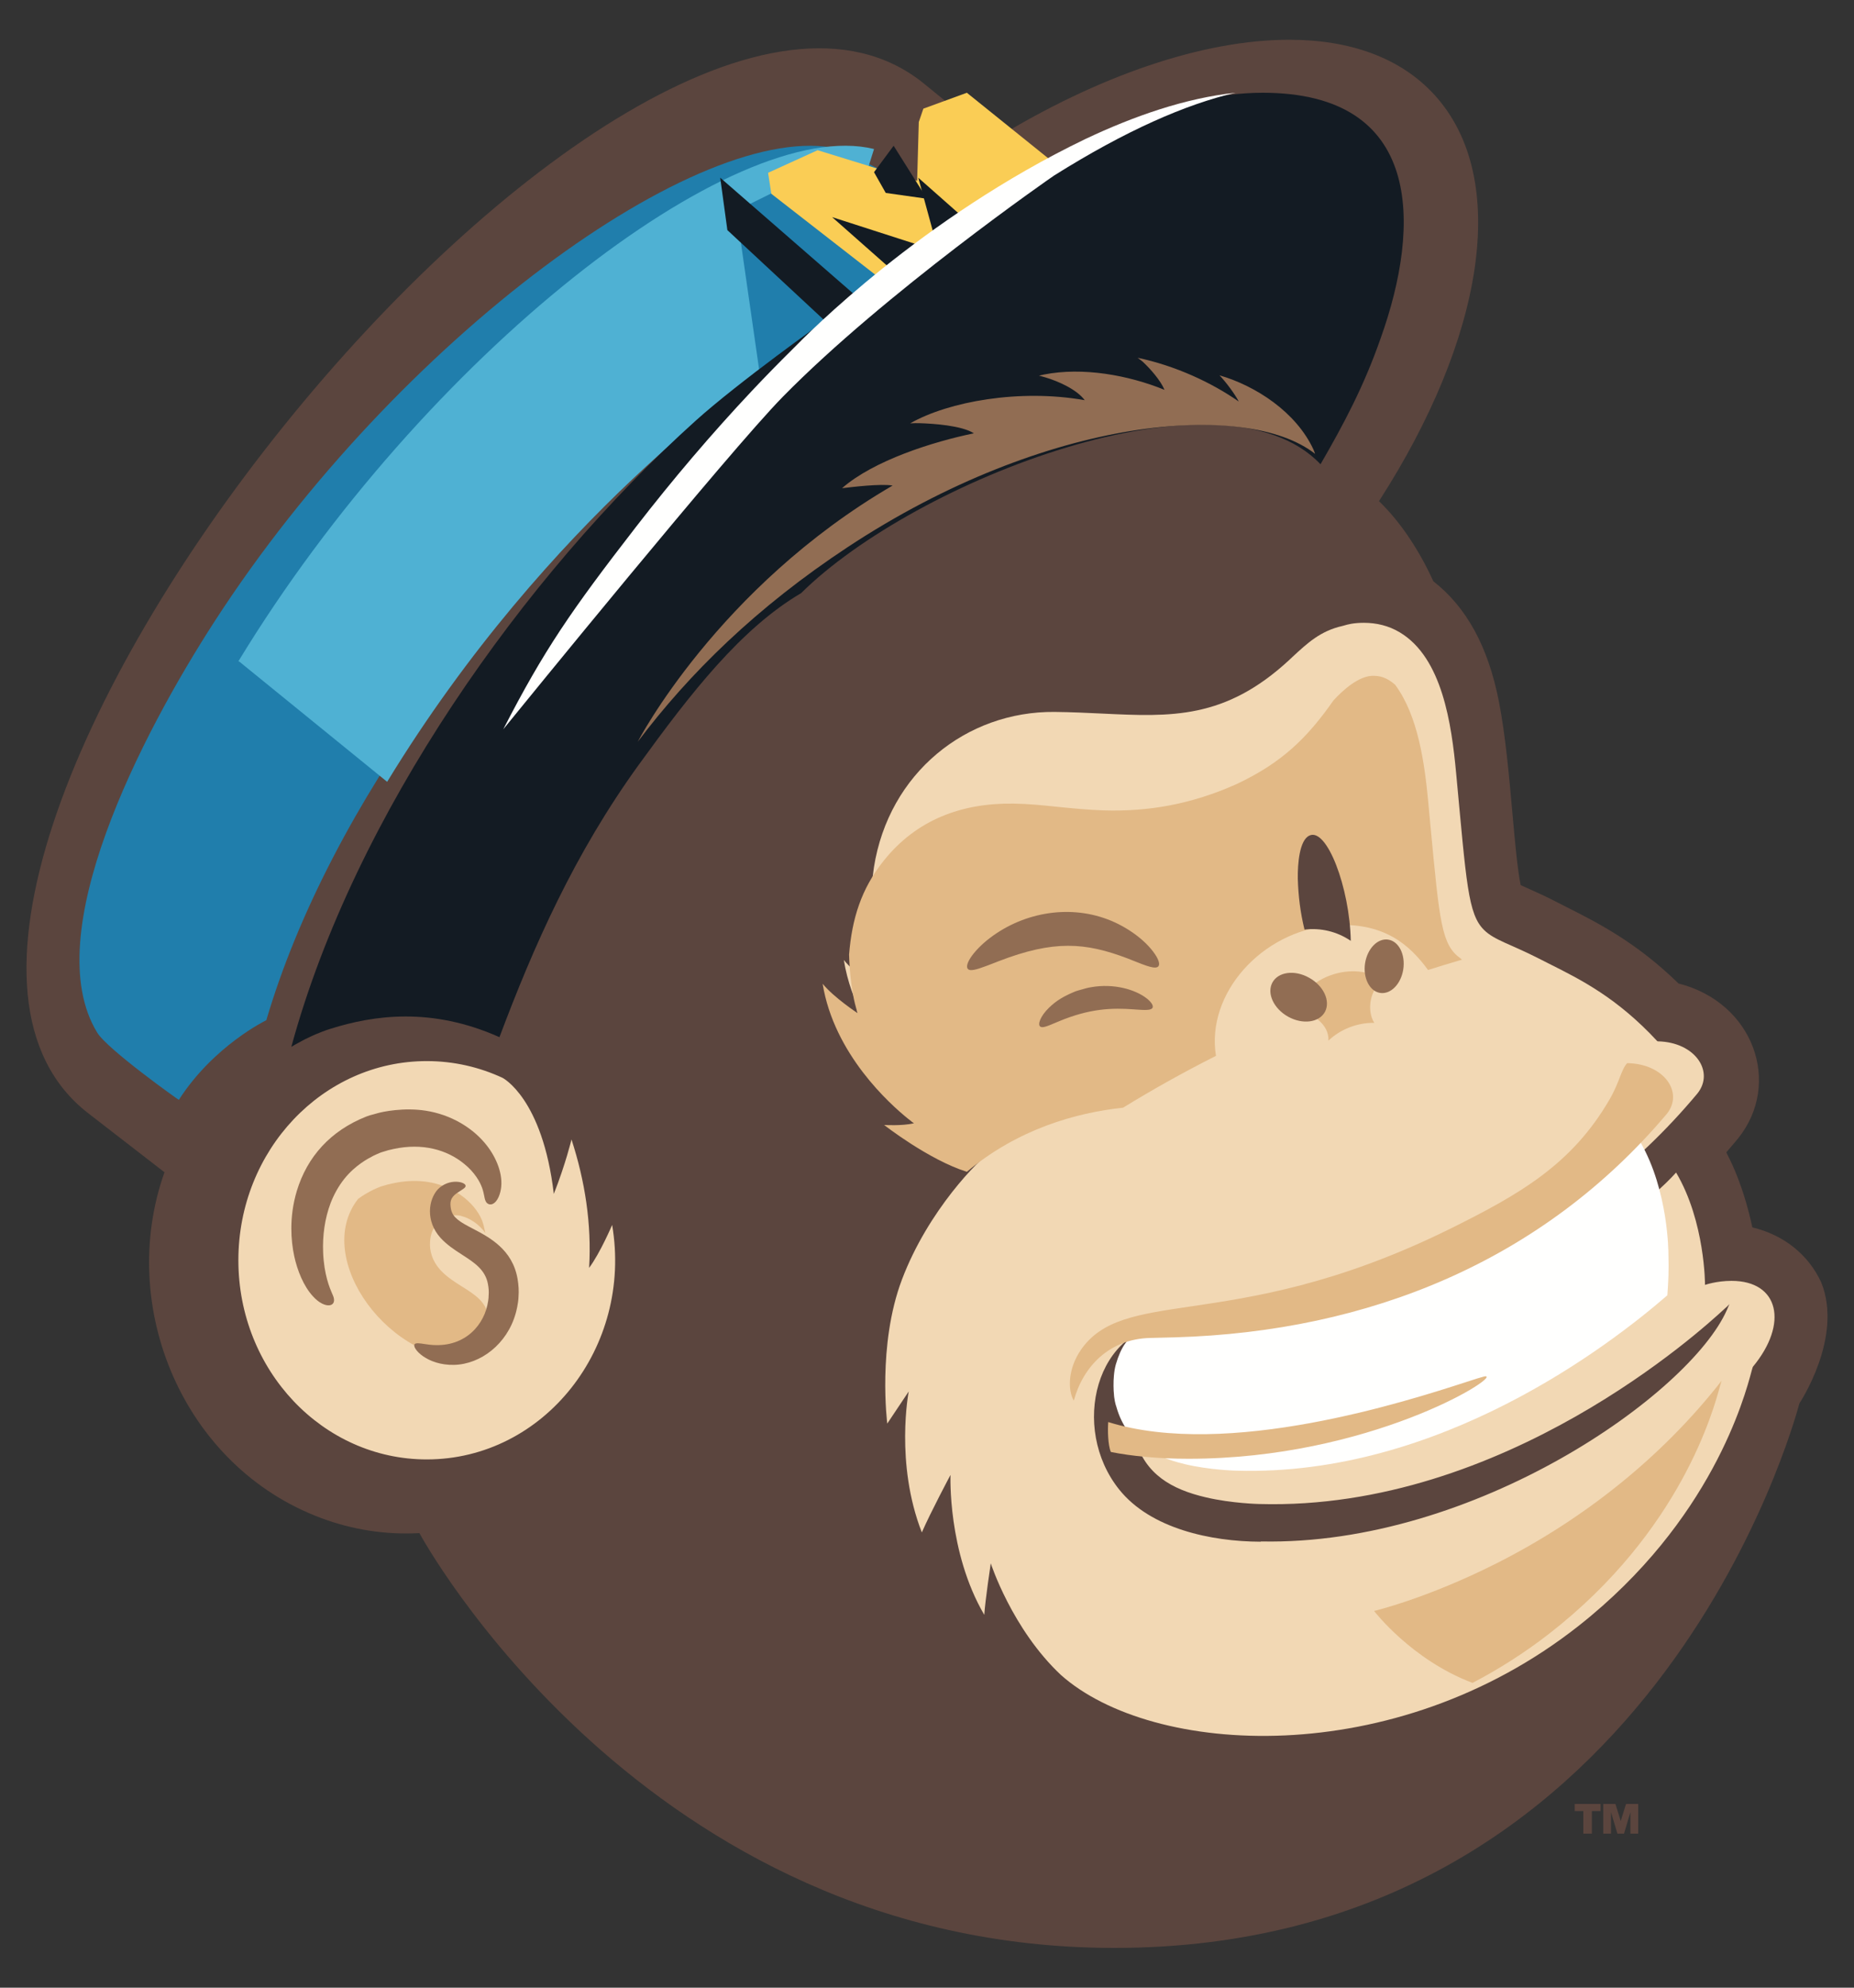<svg width="28" height="30" viewBox="0 0 28 30" fill="none" xmlns="http://www.w3.org/2000/svg">
<rect x="0" y="0" width="28" height="30" fill="#333333" stroke="none"/>
<path fill-rule="evenodd" clip-rule="evenodd" d="M27.176 21.18L27.173 21.19C27.086 21.509 24.928 29.402 16.825 29.4C9.707 29.398 6.334 23.139 6.334 23.139C5.815 23.168 5.315 23.085 4.853 22.913C2.765 22.137 1.763 19.72 2.484 17.693L1.336 16.805C-3.11 13.379 9.484 -2.3 13.937 1.248C13.96 1.266 15 2.113 15 2.113C16.599 1.131 18.183 0.6 19.47 0.6C20.384 0.6 21.149 0.868 21.664 1.432C22.82 2.698 22.404 5.116 20.826 7.564C21.165 7.89 21.447 8.333 21.647 8.773C22.149 9.165 22.474 9.76 22.636 10.582C22.736 11.09 22.792 11.718 22.841 12.272C22.881 12.715 22.916 13.11 22.966 13.359C23.073 13.408 23.141 13.439 23.191 13.461C23.238 13.482 23.269 13.496 23.299 13.51C23.356 13.537 23.412 13.565 23.572 13.646C23.599 13.66 23.63 13.676 23.664 13.693C24.137 13.932 24.714 14.224 25.35 14.844C26.482 15.13 26.915 16.348 26.252 17.179C26.234 17.201 26.154 17.297 26.072 17.392C26.075 17.4 26.082 17.416 26.094 17.438C26.157 17.563 26.332 17.912 26.465 18.525C26.934 18.637 27.308 18.93 27.504 19.353C27.843 20.183 27.176 21.18 27.176 21.18ZM23.912 27.334V27.675H24.041V27.334H24.173V27.227H23.782V27.334H23.912ZM24.213 27.675V27.227H24.397L24.477 27.485L24.557 27.227H24.741V27.675H24.623V27.351L24.527 27.675H24.427L24.33 27.351V27.675H24.213Z" fill="#5B453E"/>
<path fill-rule="evenodd" clip-rule="evenodd" d="M26.452 20.698C26.35 21.08 25.849 22.955 23.845 24.536C21.061 26.732 17.402 26.51 16.021 25.279C15.283 24.586 14.963 23.595 14.963 23.595C14.963 23.595 14.879 24.153 14.865 24.373C14.308 23.422 14.355 22.261 14.355 22.261C14.355 22.261 14.058 22.817 13.922 23.129C13.513 22.082 13.724 21.001 13.724 21.001L13.4 21.486C13.4 21.486 13.248 20.301 13.621 19.314C14.02 18.259 14.794 17.493 14.947 17.398C14.36 17.211 13.684 16.674 13.683 16.673C13.683 16.673 13.951 16.691 14.138 16.648C14.138 16.648 12.952 15.795 12.744 14.489C12.916 14.703 13.276 14.943 13.276 14.943C13.16 14.602 13.089 13.842 13.198 13.094L13.198 13.093C13.423 11.664 14.596 10.734 15.925 10.745C16.179 10.748 16.418 10.759 16.646 10.77C17.688 10.82 18.501 10.859 19.474 9.958C19.487 9.946 19.501 9.933 19.514 9.92C19.747 9.704 19.944 9.521 20.277 9.447C20.284 9.446 20.292 9.443 20.302 9.44C20.35 9.426 20.44 9.4 20.596 9.4C20.787 9.4 20.971 9.443 21.14 9.544C21.783 9.928 21.922 10.931 21.991 11.666C22.147 13.332 22.169 13.798 22.414 14.037C22.569 14.19 22.815 14.25 23.242 14.468C23.293 14.494 23.344 14.52 23.396 14.546C23.881 14.789 24.421 15.06 25.026 15.711C25.03 15.715 25.035 15.717 25.04 15.717C25.605 15.73 25.896 16.177 25.636 16.503C23.738 18.777 21.088 19.866 18.135 19.957C18.04 19.96 17.855 19.964 17.775 19.966C17.752 19.966 17.738 19.967 17.737 19.967C16.544 20.003 16.156 21.552 16.904 22.483C17.377 23.072 18.287 23.266 19.036 23.269L19.047 23.265C22.276 23.331 25.52 21.037 26.08 19.772C26.084 19.763 26.118 19.683 26.118 19.683C26.118 19.683 26.088 19.718 26.052 19.747C26.051 19.748 26.042 19.756 26.027 19.77C25.721 20.051 22.718 22.804 19.021 22.7C19.021 22.7 18.603 22.692 18.21 22.599C17.691 22.478 17.297 22.25 17.146 21.73C17.101 21.635 17.075 21.306 17.135 21.085C17.297 20.54 17.569 20.535 17.989 20.528C18.052 20.527 18.119 20.526 18.188 20.523H18.188C20.101 20.459 21.645 19.976 22.801 19.424C24.035 18.837 24.975 18.079 25.313 17.697C25.753 18.439 25.75 19.393 25.75 19.393C25.75 19.393 25.922 19.332 26.151 19.332C26.867 19.332 27.015 19.976 26.472 20.63C26.469 20.636 26.463 20.659 26.452 20.698ZM8.631 17.198C8.631 17.198 8.542 17.569 8.364 18.02C8.194 16.574 7.59 16.268 7.59 16.268C7.239 16.105 6.852 16.015 6.445 16.015C4.874 16.015 3.6 17.361 3.6 19.021C3.6 20.681 4.874 22.027 6.445 22.027C8.214 22.027 9.558 20.336 9.245 18.488C9.245 18.488 9.065 18.911 8.897 19.136C8.937 18.474 8.834 17.82 8.631 17.198Z" fill="#F2D8B4"/>
<path d="M2.701 16.6C2.689 16.597 1.62 15.836 1.468 15.585C0.568 14.113 2.133 11.088 3.247 9.369C6 5.12 10.582 1.767 12.663 2.246L14.8 3.315C13.97 3.789 13.168 4.37 12.687 4.757L12.232 5.127C12.232 5.127 10.904 5.994 10.244 6.541C7.596 8.732 4.989 12.124 4.022 15.398C4.022 15.398 3.228 15.78 2.701 16.6Z" fill="#207EAC"/>
<path d="M13.2 2.249C11.079 1.73 6.408 5.368 3.602 9.978C3.602 9.979 3.601 9.98 3.6 9.982L3.611 9.983L5.847 11.8C8.302 7.777 11.387 5.703 11.474 5.642L11.12 3.18L11.784 2.852L13.117 3.298L13.015 2.838L13.2 2.249Z" fill="#4FB1D3"/>
<path d="M16.4 2.847L13.972 4.473L13.802 4.6L11.649 2.925L11.6 2.608L12.348 2.267C12.387 2.278 13.791 2.712 13.851 2.73L13.876 1.842L13.945 1.64L14.602 1.4C14.603 1.401 16.398 2.845 16.4 2.847Z" fill="#FACD55"/>
<path d="M19.07 1.4C17.698 1.4 16.159 2.161 14.977 2.908C14.812 3.011 14.647 3.119 14.486 3.228L13.868 2.682L14.093 3.505C14.008 3.566 13.925 3.627 13.844 3.688L12.567 3.277L13.412 4.023C13.219 4.177 13.047 4.322 12.904 4.446L10.877 2.682L10.985 3.473L12.457 4.841C12.457 4.841 11.154 5.766 10.506 6.35C7.907 8.687 5.349 12.307 4.4 15.8L4.454 15.768C4.461 15.764 4.469 15.76 4.476 15.756C4.502 15.741 4.529 15.727 4.555 15.713C4.572 15.704 4.589 15.695 4.606 15.686C4.633 15.672 4.66 15.659 4.687 15.647C4.703 15.639 4.719 15.632 4.735 15.625C4.765 15.611 4.794 15.6 4.824 15.588C4.837 15.583 4.851 15.577 4.864 15.572C4.907 15.555 4.95 15.54 4.993 15.527C5.638 15.324 6.515 15.194 7.543 15.654C8.058 14.282 8.675 12.886 9.646 11.544C10.434 10.457 11.191 9.486 12.099 8.952C13.82 7.248 18.457 5.441 19.943 7.007C20.294 6.401 20.599 5.828 20.85 5.109C21.47 3.38 21.481 1.4 19.07 1.4Z" fill="#131B23"/>
<path d="M14 3L13.496 2.2L13.2 2.599L13.377 2.912L14 3Z" fill="#131B23"/>
<path fill-rule="evenodd" clip-rule="evenodd" d="M18.659 1.4C17.906 1.479 17.121 1.753 16.388 2.1C13.915 3.291 12.189 5.047 11.982 5.258C11.973 5.267 11.967 5.273 11.964 5.276C11.759 5.479 11.554 5.688 11.351 5.904C10.747 6.546 10.156 7.24 9.603 7.955C8.625 9.218 8.218 9.807 7.6 11.008C7.6 11.008 7.604 11.003 7.612 10.993C7.835 10.719 11.008 6.818 11.82 5.991C13.365 4.417 15.894 2.665 15.92 2.649C17 1.971 17.911 1.573 18.659 1.4ZM24.774 17.239C25.2 17.974 25.197 18.919 25.197 18.919C25.205 19.191 25.196 19.34 25.181 19.55C24.318 20.298 21.744 22.285 18.678 22.197C18.678 22.197 18.273 22.189 17.892 22.098C17.392 21.978 17.012 21.753 16.863 21.244L16.861 21.236L16.861 21.235C16.859 21.23 16.84 21.184 16.827 21.086L16.827 21.082L16.826 21.078C16.824 21.054 16.821 21.027 16.82 21L16.819 20.991L16.819 20.987C16.817 20.944 16.816 20.894 16.818 20.837C16.819 20.817 16.82 20.797 16.822 20.777L16.822 20.777L16.822 20.771C16.827 20.71 16.836 20.65 16.851 20.596C17.008 20.056 17.271 20.051 17.678 20.044C17.739 20.043 17.804 20.042 17.871 20.039H17.871C19.724 19.976 21.22 19.497 22.34 18.951C23.535 18.368 24.446 17.617 24.774 17.239Z" fill="#FFFFFE"/>
<path fill-rule="evenodd" clip-rule="evenodd" d="M21.606 12.489C21.741 13.922 21.772 14.262 22.056 14.464C22.064 14.472 22.072 14.479 22.08 14.484C21.89 14.539 21.719 14.592 21.567 14.64C21.289 14.261 20.901 13.908 20.105 13.966C19.05 14.056 18.212 14.999 18.364 15.936C17.863 16.189 17.396 16.451 16.962 16.718C16.245 16.795 15.372 17.042 14.602 17.686C14.022 17.504 13.354 16.98 13.352 16.979C13.352 16.979 13.618 16.996 13.803 16.954C13.803 16.954 13.79 16.945 13.767 16.928C13.766 16.926 13.765 16.925 13.764 16.924C13.748 16.912 13.732 16.899 13.716 16.887C13.44 16.665 12.596 15.91 12.424 14.848C12.594 15.056 12.951 15.291 12.951 15.291C12.947 15.279 12.942 15.266 12.938 15.252L12.939 15.25C12.939 15.249 12.939 15.248 12.939 15.246C12.939 15.246 12.89 15.105 12.855 14.833C12.845 14.757 12.838 14.675 12.832 14.59C12.828 14.532 12.825 14.471 12.823 14.407C12.867 13.87 13.004 13.419 13.345 12.992C13.842 12.37 14.525 12.117 15.312 12.129C15.529 12.132 15.748 12.154 15.976 12.178C16.195 12.2 16.423 12.223 16.666 12.231C17.342 12.252 17.993 12.14 18.678 11.833C19.356 11.513 19.738 11.144 20.139 10.571C20.28 10.417 20.529 10.191 20.75 10.2C20.896 10.2 20.997 10.272 21.069 10.334C21.418 10.801 21.515 11.527 21.569 12.092C21.582 12.231 21.594 12.361 21.605 12.483L21.606 12.487L21.606 12.489ZM19.547 15.253C19.71 14.734 20.448 14.484 20.894 14.798C20.695 14.912 20.633 15.245 20.755 15.438C20.503 15.434 20.244 15.532 20.062 15.707C20.079 15.46 19.805 15.266 19.547 15.253ZM22.239 25.4C22.637 25.192 23.027 24.945 23.402 24.653C25.384 23.11 25.879 21.281 25.98 20.907L25.98 20.907L25.98 20.907L25.98 20.907L25.98 20.907C25.991 20.87 25.997 20.847 26 20.84C25.082 22.016 23.882 22.95 22.598 23.597C21.542 24.129 20.752 24.314 20.752 24.314C20.752 24.314 21.317 25.053 22.239 25.4ZM16.217 21.14C16.358 20.622 16.754 20.212 17.362 20.194L17.4 20.193L17.403 20.193C17.483 20.191 17.663 20.187 17.756 20.184C20.676 20.096 23.296 19.033 25.172 16.813C25.43 16.495 25.142 16.059 24.583 16.046H24.575C24.527 16.096 24.499 16.169 24.462 16.263C24.427 16.353 24.384 16.464 24.307 16.596C23.737 17.578 22.947 18.028 21.895 18.549C20.184 19.393 18.909 19.581 17.99 19.717C17.175 19.837 16.638 19.917 16.323 20.375C16.127 20.661 16.124 20.982 16.217 21.14ZM22.437 20.772C22.429 20.772 22.421 20.774 22.408 20.777C22.366 20.787 22.274 20.816 22.14 20.86C21.252 21.147 18.539 22.024 16.737 21.463C16.728 21.576 16.731 21.812 16.777 21.915L16.778 21.915C17.091 21.977 17.488 22.017 17.949 22.017C20.677 22.017 22.643 20.788 22.437 20.772ZM7.178 20.518L7.176 20.52C5.894 20.613 4.708 18.99 5.408 18.095C5.504 18.024 5.586 17.983 5.618 17.967C5.624 17.964 5.628 17.962 5.631 17.96C5.649 17.951 5.669 17.942 5.688 17.934C5.702 17.928 5.716 17.922 5.731 17.916C5.745 17.91 5.761 17.905 5.779 17.9C5.836 17.884 5.848 17.88 5.86 17.876C5.873 17.873 5.886 17.87 5.943 17.858H5.943C6.565 17.727 7.005 18 7.196 18.269C7.284 18.392 7.303 18.485 7.317 18.552C7.321 18.574 7.325 18.593 7.331 18.61L7.331 18.611C7.182 18.405 6.989 18.36 6.989 18.36C6.827 18.296 6.515 18.394 6.495 18.741C6.485 18.875 6.525 19.025 6.641 19.157L6.642 19.158C6.646 19.163 6.65 19.167 6.655 19.172C6.659 19.176 6.663 19.181 6.667 19.185C6.761 19.282 6.874 19.353 6.981 19.42C7.166 19.536 7.335 19.643 7.374 19.858C7.414 20.094 7.344 20.341 7.178 20.518Z" fill="#E2B986"/>
<path fill-rule="evenodd" clip-rule="evenodd" d="M19.86 6.849C18.829 6.042 15.818 6.27 12.803 8.257C11.423 9.167 10.411 10.162 9.631 11.196C9.631 11.196 10.835 8.868 13.481 7.328C13.297 7.298 12.863 7.351 12.738 7.366C12.73 7.367 12.723 7.368 12.717 7.368C13.198 6.948 14.091 6.667 14.708 6.54C14.528 6.423 14.098 6.393 13.884 6.387C13.826 6.386 13.822 6.386 13.763 6.389C13.758 6.389 13.753 6.389 13.747 6.389C14.327 6.059 15.404 5.866 16.382 6.04C16.259 5.875 15.98 5.753 15.785 5.695C15.768 5.689 15.691 5.67 15.691 5.67C15.691 5.67 15.756 5.654 15.765 5.653C16.354 5.537 17.042 5.662 17.587 5.884C17.525 5.738 17.374 5.568 17.26 5.461C17.249 5.45 17.181 5.4 17.181 5.4C17.751 5.52 18.297 5.773 18.708 6.06C18.652 5.95 18.514 5.765 18.418 5.665C18.963 5.823 19.574 6.218 19.836 6.784C19.842 6.796 19.857 6.838 19.86 6.847L19.861 6.848L19.86 6.849ZM17.444 14.403C17.503 14.49 17.518 14.556 17.495 14.584C17.452 14.635 17.311 14.578 17.101 14.494L17.028 14.465C16.389 14.223 15.917 14.186 15.083 14.507L15.017 14.533C14.841 14.601 14.715 14.65 14.651 14.641C14.534 14.623 14.647 14.405 14.903 14.194C15.417 13.777 16.124 13.647 16.728 13.876C16.992 13.975 17.289 14.172 17.444 14.403ZM17.317 15.068C17.142 14.932 16.819 14.841 16.484 14.899C16.431 14.907 16.382 14.921 16.334 14.935L16.334 14.935L16.334 14.935L16.334 14.935L16.334 14.935L16.334 14.935C16.317 14.94 16.301 14.945 16.284 14.949C16.261 14.955 16.239 14.963 16.217 14.973C16.078 15.032 15.958 15.096 15.842 15.21C15.708 15.341 15.67 15.463 15.709 15.493C15.742 15.52 15.816 15.489 15.929 15.441L15.929 15.441L15.982 15.419C16.461 15.217 16.8 15.211 17.122 15.234L17.145 15.236C17.288 15.246 17.383 15.252 17.406 15.211C17.423 15.182 17.392 15.127 17.317 15.068ZM7.009 17.565L7.009 17.565C6.747 17.35 6.376 17.249 5.946 17.341H5.946L5.938 17.343C5.887 17.354 5.875 17.357 5.864 17.36L5.851 17.364L5.851 17.364C5.84 17.367 5.822 17.373 5.782 17.385C5.765 17.39 5.749 17.395 5.735 17.401C5.72 17.407 5.706 17.413 5.693 17.419C5.673 17.428 5.654 17.436 5.635 17.446L5.623 17.453C5.568 17.481 5.367 17.584 5.201 17.791C5.112 17.903 5.044 18.027 4.994 18.155C4.904 18.392 4.87 18.651 4.88 18.901C4.893 19.241 4.982 19.445 5.015 19.522L5.015 19.522L5.015 19.522C5.019 19.531 5.023 19.538 5.025 19.544C5.11 19.73 4.91 19.768 4.729 19.568L4.728 19.567C4.583 19.411 4.49 19.172 4.444 18.961V18.961C4.417 18.835 4.4 18.694 4.4 18.542C4.4 18.365 4.423 18.175 4.482 17.977L4.482 17.977L4.482 17.977C4.639 17.457 4.994 17.065 5.532 16.852C5.566 16.838 5.604 16.828 5.64 16.819L5.64 16.819L5.64 16.819L5.64 16.819L5.64 16.819C5.656 16.814 5.672 16.81 5.686 16.806L5.686 16.806C5.777 16.778 6.101 16.712 6.431 16.764C6.623 16.794 6.796 16.858 6.946 16.943C7.096 17.028 7.221 17.133 7.317 17.246L7.317 17.246C7.473 17.427 7.591 17.681 7.57 17.908L7.57 17.908C7.562 18.002 7.521 18.137 7.438 18.172C7.407 18.185 7.375 18.178 7.354 18.157C7.329 18.132 7.322 18.098 7.313 18.051C7.299 17.982 7.281 17.887 7.193 17.761C7.148 17.696 7.088 17.628 7.009 17.565L7.009 17.565ZM6.917 18.411C6.857 18.363 6.83 18.322 6.813 18.259C6.789 18.144 6.802 18.078 6.898 18.009C6.919 17.994 6.939 17.982 6.956 17.971C7.001 17.942 7.032 17.923 7.032 17.899C7.036 17.838 6.787 17.775 6.614 17.949C6.469 18.105 6.424 18.43 6.654 18.684C6.751 18.79 6.868 18.866 6.98 18.938C7.163 19.056 7.332 19.165 7.37 19.385C7.379 19.435 7.385 19.491 7.38 19.546C7.381 19.602 7.365 19.681 7.36 19.701L7.359 19.705C7.282 20.047 6.964 20.372 6.439 20.289L6.416 20.286C6.332 20.273 6.278 20.265 6.261 20.29C6.22 20.347 6.445 20.609 6.857 20.6C7.26 20.591 7.66 20.284 7.788 19.823L7.789 19.82C7.795 19.798 7.828 19.677 7.831 19.569C7.838 19.482 7.832 19.393 7.816 19.299C7.738 18.857 7.395 18.677 7.137 18.542C7.049 18.496 6.971 18.455 6.917 18.411ZM20.616 14.538C20.651 14.316 20.807 14.156 20.967 14.182C21.126 14.207 21.227 14.408 21.193 14.63C21.159 14.852 21.003 15.011 20.843 14.986C20.684 14.961 20.582 14.76 20.616 14.538ZM19.216 14.83C19.129 14.992 19.235 15.223 19.454 15.345C19.674 15.467 19.922 15.434 20.01 15.272C20.097 15.109 19.991 14.879 19.771 14.757C19.552 14.634 19.304 14.667 19.216 14.83Z" fill="#916D53"/>
<path d="M19.6 13.262C19.597 13.043 19.623 12.679 19.776 12.611C19.776 12.611 19.776 12.611 19.776 12.611C20.038 12.488 20.384 13.395 20.4 14.2C20.193 14.06 19.95 14.001 19.701 14.03C19.638 13.771 19.608 13.527 19.6 13.262Z" fill="#5B453E"/>
</svg>
